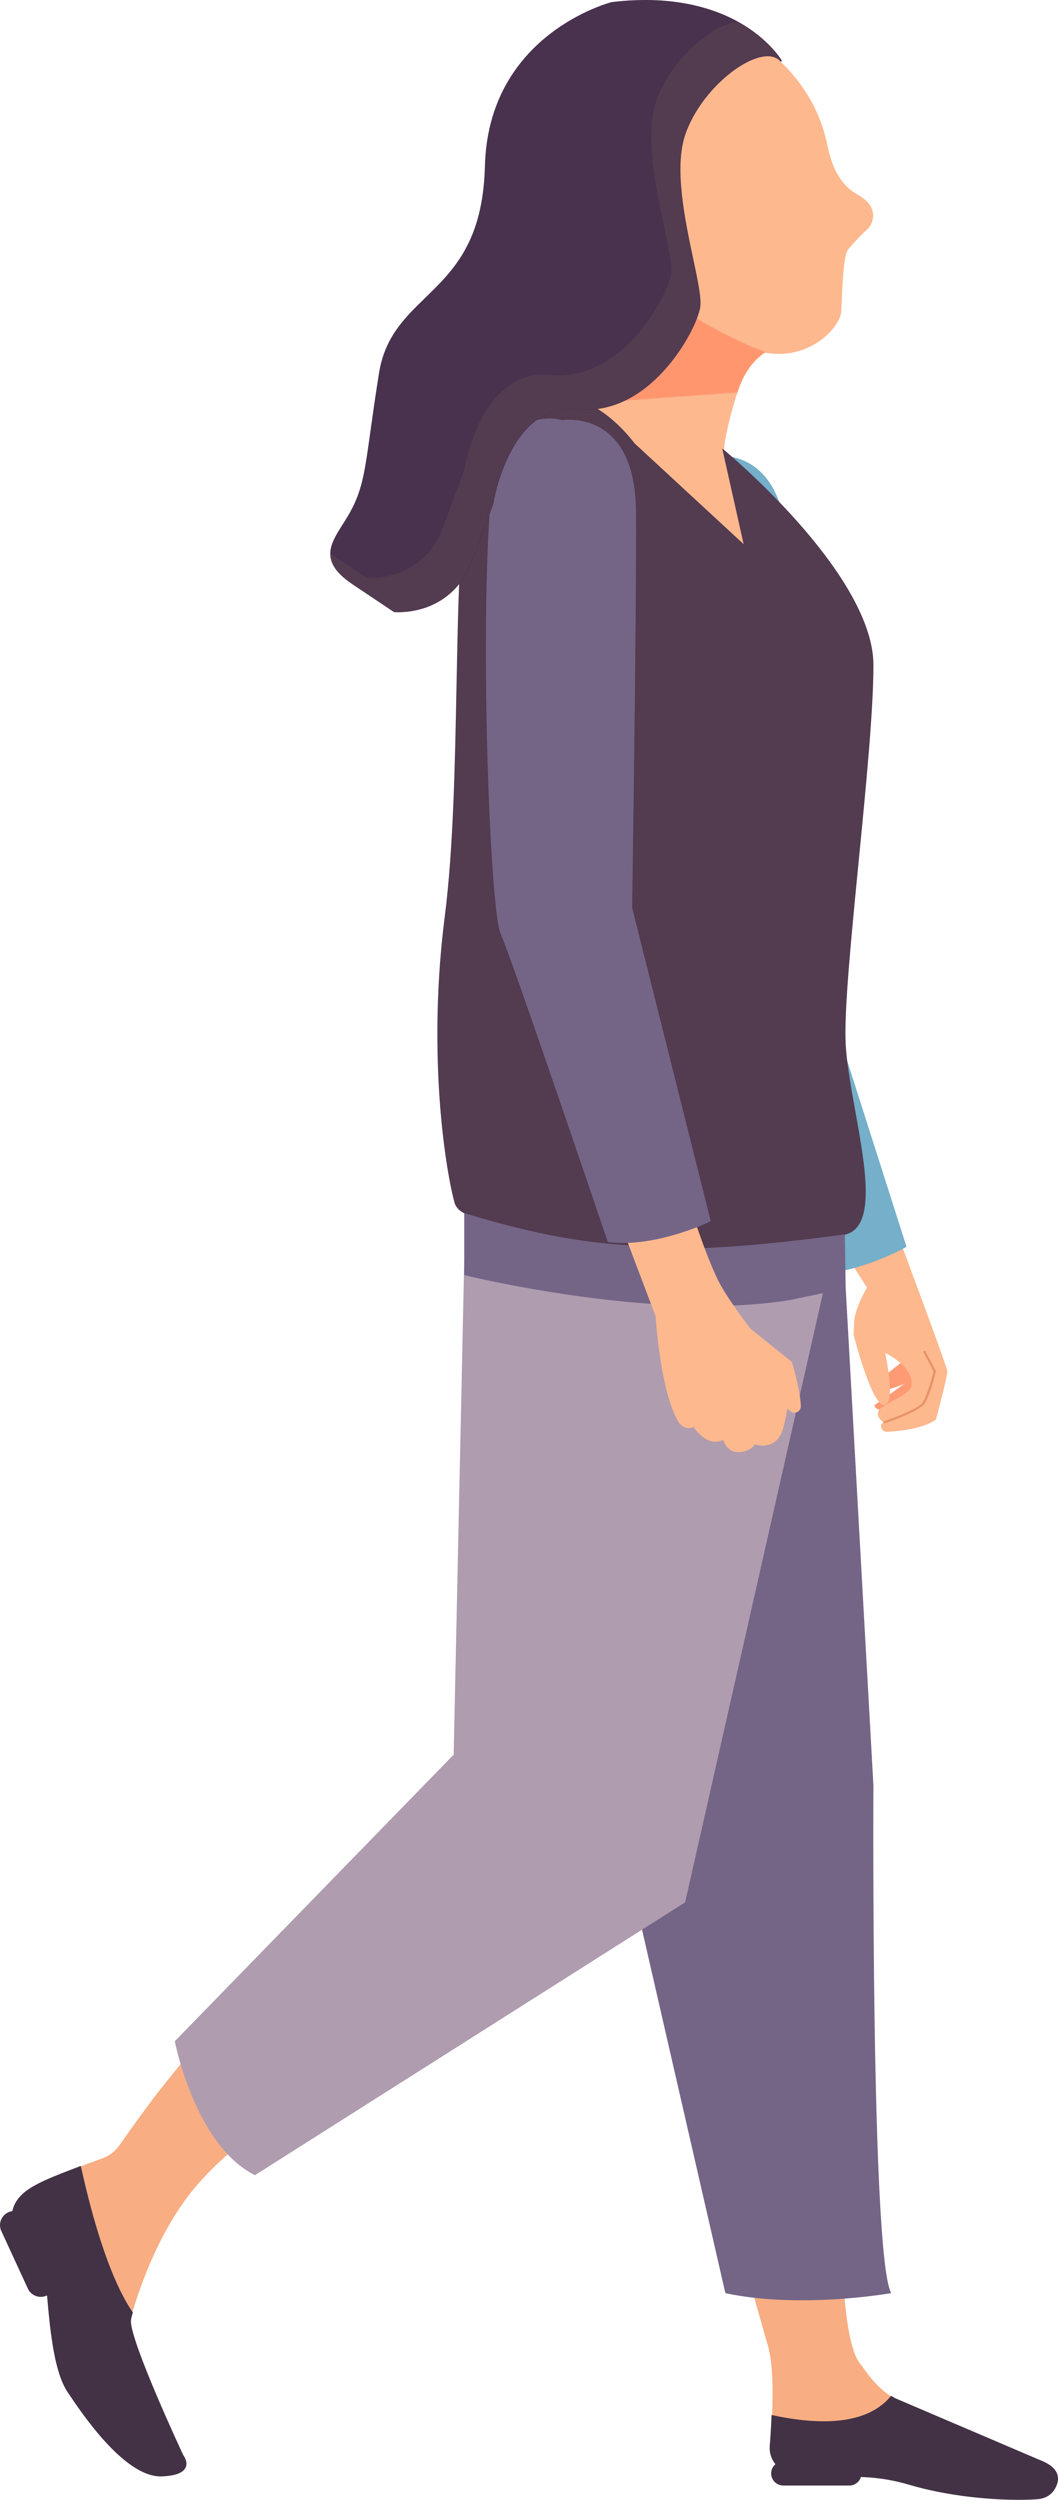 <svg width="83" height="196" viewBox="0 0 83 196" fill="none" xmlns="http://www.w3.org/2000/svg">
<g clip-path="url(#clip0_174_147)">
<path d="M68.45 108.677L71.431 106.325L72.638 107.612C72.638 107.612 68.796 109.75 68.451 108.676L68.45 108.677Z" fill="#FE9B74"/>
<path d="M68.959 109.031C68.859 109.027 68.769 109.012 68.692 108.985C68.538 108.931 68.439 108.833 68.393 108.692L68.382 108.659L68.411 108.636L71.437 106.25L72.729 107.627L72.669 107.66C72.557 107.722 70.104 109.079 68.959 109.031ZM68.52 108.694C68.558 108.784 68.628 108.846 68.734 108.883C69.572 109.178 72.123 107.828 72.547 107.599L71.425 106.403L68.521 108.694H68.52Z" fill="#FE9B74"/>
<path d="M68.657 110.21L72.278 107.612L73.485 108.899C73.485 108.899 69.002 111.283 68.658 110.21H68.657Z" fill="#FE9B74"/>
<path d="M69.147 110.539C69.043 110.535 68.951 110.519 68.873 110.491C68.731 110.44 68.64 110.35 68.599 110.224L68.588 110.189L72.286 107.537L73.577 108.913L73.516 108.946C73.38 109.018 70.405 110.591 69.148 110.539H69.147ZM68.727 110.228C68.761 110.303 68.824 110.357 68.917 110.39C69.812 110.716 72.916 109.132 73.393 108.884L72.271 107.687L68.728 110.228H68.727Z" fill="#FE9B74"/>
<path d="M64.548 95.435L68.081 100.949C68.081 100.949 67.115 102.611 67.07 103.632L67.025 104.653C67.025 104.653 68.441 110.14 69.351 110.094C70.26 110.048 69.359 105.978 69.359 105.978C69.359 105.978 71.727 106.995 71.579 108.642C71.522 109.275 70.038 109.817 69.171 110.424C68.872 110.633 68.846 111.032 69.115 111.275L69.379 111.513L69.301 111.58C69.029 111.816 69.236 112.231 69.613 112.208C70.734 112.142 72.459 111.93 73.372 111.263C73.372 111.263 74.277 107.889 74.252 107.511C74.228 107.132 70.309 96.655 70.309 96.655L68.578 92.497L64.547 95.435H64.548Z" fill="#FDB88E"/>
<path d="M69.564 112.263C69.388 112.256 69.233 112.161 69.159 112.012C69.079 111.849 69.118 111.664 69.26 111.541L69.293 111.511L69.073 111.312C68.932 111.186 68.858 111.011 68.869 110.833C68.881 110.655 68.977 110.489 69.133 110.38C69.41 110.187 69.751 109.998 70.081 109.817C70.77 109.436 71.483 109.043 71.519 108.637C71.644 107.246 69.898 106.3 69.441 106.077C69.566 106.674 70.111 109.425 69.603 110.021C69.536 110.1 69.452 110.142 69.354 110.147C69.346 110.147 69.338 110.147 69.33 110.147C68.399 110.109 67.111 105.225 66.966 104.664L66.965 104.65L67.01 103.628C67.052 102.666 67.883 101.175 68.012 100.95L64.47 95.421L68.606 92.408L70.367 96.637C70.528 97.067 74.289 107.128 74.314 107.509C74.339 107.891 73.468 111.139 73.432 111.277L73.427 111.295L73.411 111.307C72.508 111.966 70.85 112.191 69.618 112.264C69.6 112.265 69.582 112.265 69.564 112.264V112.263ZM69.277 105.882L69.384 105.929C69.408 105.939 71.789 106.981 71.639 108.646C71.598 109.107 70.892 109.497 70.144 109.909C69.817 110.09 69.48 110.276 69.208 110.466C69.079 110.556 69 110.693 68.99 110.84C68.981 110.987 69.042 111.131 69.158 111.236L69.466 111.514L69.344 111.62C69.216 111.731 69.222 111.873 69.269 111.969C69.316 112.066 69.431 112.166 69.609 112.155C70.598 112.097 72.391 111.899 73.319 111.233C73.633 110.064 74.213 107.806 74.194 107.515C74.175 107.222 71.609 100.295 70.254 96.673L68.553 92.588L64.626 95.449L68.149 100.95L68.134 100.976C68.124 100.992 67.174 102.638 67.13 103.634L67.085 104.648C67.645 106.815 68.698 110.013 69.33 110.039C69.336 110.039 69.341 110.039 69.347 110.039C69.409 110.036 69.462 110.008 69.508 109.955C70.034 109.337 69.307 106.022 69.299 105.988L69.276 105.882H69.277Z" fill="#FDB88E"/>
<path d="M69.39 111.537L69.369 111.486C69.39 111.479 71.527 110.767 72.297 110.144C72.745 109.781 73.263 107.675 73.301 107.519L72.493 105.989L72.547 105.966L73.364 107.513L73.361 107.522C73.339 107.615 72.814 109.798 72.337 110.185C71.559 110.815 69.411 111.531 69.389 111.537H69.39Z" fill="#E59467"/>
<path d="M69.355 111.607L69.292 111.454L69.348 111.436C69.436 111.406 71.505 110.713 72.256 110.105C72.603 109.824 73.033 108.361 73.237 107.527L72.413 105.964L72.575 105.895L73.426 107.508L73.422 107.527C73.397 107.629 72.87 109.828 72.377 110.227C71.601 110.856 69.5 111.56 69.411 111.59L69.355 111.608V111.607Z" fill="#E59467"/>
<path d="M55.524 35.866C55.524 35.866 61.138 34.518 61.694 42.652C62.252 50.785 63.343 73.614 63.343 73.614L71.039 97.728C71.039 97.728 66.943 100.068 63.201 99.822C63.201 99.822 54.497 78.596 53.296 76.238C52.095 73.88 49.169 41.774 50.908 38.413C52.645 35.053 55.524 35.867 55.524 35.867V35.866Z" fill="#75AFC9"/>
<path d="M64.353 99.886C63.967 99.91 63.58 99.912 63.197 99.887L63.156 99.884L63.141 99.846C63.054 99.634 54.425 78.596 53.238 76.266C52.659 75.13 51.626 66.803 50.935 57.705C50.632 53.72 49.73 40.546 50.849 38.382C52.523 35.146 55.283 35.739 55.525 35.799C55.719 35.758 57.557 35.411 59.182 36.592C60.692 37.689 61.56 39.727 61.761 42.647C62.307 50.629 63.382 73.056 63.409 73.602L71.118 97.757L71.072 97.783C71.035 97.804 67.72 99.676 64.353 99.885V99.886ZM63.247 99.76C66.704 99.969 70.501 97.949 70.96 97.697L63.278 73.626V73.618C63.267 73.389 62.18 50.696 61.629 42.657C61.432 39.776 60.582 37.772 59.104 36.697C57.444 35.491 55.558 35.926 55.54 35.93L55.523 35.934L55.506 35.929C55.478 35.922 52.657 35.171 50.965 38.443C50.22 39.883 50.257 47.081 51.064 57.696C51.755 66.78 52.782 75.085 53.354 76.208C54.519 78.495 62.83 98.745 63.245 99.76H63.247Z" fill="#75AFC9"/>
<path d="M56.736 171.458C56.736 171.458 56.81 171.721 56.938 172.173C57.589 174.476 59.627 181.683 60.287 183.967C60.656 185.25 60.678 187.457 60.599 189.438C60.563 190.29 60.511 191.099 60.458 191.778C60.415 192.322 60.599 192.834 60.934 193.219C61.135 193.451 61.391 193.638 61.685 193.756C61.838 193.82 62.004 193.865 62.176 193.887L67.486 194.134L67.837 194.15C69.014 194.205 70.181 194.404 71.311 194.738C75.303 195.918 79.611 196.013 81.363 195.879C82.09 195.822 82.508 195.467 82.741 195.02C83.265 194.013 82.628 193.356 81.561 192.949L70.372 188.173C70.219 188.109 70.069 188.03 69.923 187.938C68.607 187.135 67.575 185.481 67.575 185.481C66.483 184.399 66.133 180.228 66.045 176.533C65.966 173.227 66.097 170.3 66.097 170.3L60.207 171.028L56.736 171.457V171.458Z" fill="#F8AD83"/>
<path d="M79.926 195.954C77.816 195.954 74.488 195.707 71.301 194.765C70.17 194.43 69.004 194.233 67.834 194.178L67.484 194.162L62.174 193.915C61.997 193.891 61.829 193.847 61.673 193.782C61.383 193.665 61.12 193.477 60.912 193.237C60.559 192.83 60.388 192.311 60.429 191.775C60.49 191.005 60.539 190.195 60.57 189.435C60.672 186.883 60.567 185.046 60.259 183.974C59.654 181.878 57.901 175.685 56.91 172.18C56.783 171.728 56.708 171.465 56.708 171.465L56.698 171.434L66.125 170.268L66.123 170.301C66.122 170.33 65.993 173.264 66.071 176.531C66.189 181.503 66.715 184.591 67.593 185.46L67.597 185.466C67.607 185.482 68.64 187.122 69.936 187.913C70.083 188.006 70.233 188.084 70.381 188.146L81.57 192.923C82.28 193.193 82.723 193.543 82.885 193.964C83.008 194.282 82.967 194.642 82.765 195.031C82.49 195.56 82.019 195.854 81.364 195.906C80.996 195.934 80.507 195.953 79.926 195.953V195.954ZM56.771 171.482C56.795 171.564 56.863 171.804 56.964 172.166C57.956 175.671 59.708 181.864 60.313 183.96C60.623 185.037 60.728 186.881 60.626 189.439C60.595 190.199 60.546 191.009 60.484 191.78C60.443 192.301 60.61 192.806 60.954 193.201C61.156 193.433 61.412 193.616 61.694 193.731C61.845 193.794 62.008 193.837 62.178 193.86L67.485 194.107L67.836 194.122C69.01 194.177 70.181 194.375 71.317 194.711C75.373 195.911 79.659 195.981 81.359 195.851C81.993 195.801 82.449 195.517 82.714 195.006C82.909 194.632 82.948 194.288 82.832 193.985C82.676 193.579 82.244 193.24 81.549 192.976L70.359 188.198C70.209 188.135 70.056 188.055 69.906 187.962C68.625 187.18 67.6 185.576 67.551 185.498C66.431 184.383 66.098 180.008 66.015 176.533C65.941 173.452 66.052 170.665 66.066 170.332L56.77 171.482H56.771Z" fill="#F8AD83"/>
<path d="M60.569 193.926C60.569 194.4 60.946 194.786 61.419 194.803C61.431 194.805 61.444 194.805 61.456 194.805H66.624C67.041 194.805 67.39 194.519 67.484 194.134L67.835 194.15C69.013 194.205 70.18 194.404 71.309 194.738C75.301 195.918 79.61 196.013 81.361 195.879C82.088 195.822 82.507 195.467 82.739 195.019C83.263 194.013 82.627 193.356 81.559 192.949L70.37 188.173C70.218 188.109 70.067 188.03 69.922 187.938C68.858 189.215 66.771 190.281 62.688 189.791C62.044 189.715 61.348 189.597 60.599 189.437C60.564 190.29 60.511 191.099 60.458 191.778C60.415 192.322 60.601 192.832 60.935 193.218L60.934 193.22C60.713 193.379 60.569 193.636 60.569 193.928V193.926Z" fill="#433245"/>
<path d="M71.288 194.809C70.16 194.474 68.997 194.278 67.832 194.223L67.54 194.211C67.416 194.607 67.048 194.879 66.624 194.879H61.457C61.445 194.879 61.429 194.879 61.412 194.877C60.898 194.856 60.496 194.439 60.496 193.927C60.496 193.651 60.619 193.386 60.831 193.207C60.503 192.799 60.344 192.293 60.385 191.772C60.446 191.003 60.495 190.195 60.526 189.434L60.53 189.348L60.615 189.366C61.352 189.523 62.052 189.642 62.698 189.719C66.102 190.128 68.514 189.513 69.866 187.892L69.907 187.843L69.962 187.877C70.107 187.968 70.254 188.045 70.401 188.106L81.587 192.882C82.311 193.158 82.762 193.516 82.929 193.95C83.056 194.281 83.015 194.653 82.806 195.053C82.523 195.597 82.04 195.9 81.368 195.952C81 195.981 80.51 196 79.927 196C77.814 196 74.48 195.752 71.289 194.809H71.288ZM62.679 189.864C62.054 189.789 61.378 189.677 60.669 189.527C60.636 190.264 60.589 191.042 60.531 191.784C60.492 192.29 60.655 192.783 60.99 193.17L61.032 193.221L60.988 193.269L60.977 193.279C60.767 193.429 60.642 193.672 60.642 193.927C60.642 194.362 60.984 194.715 61.421 194.731L61.434 194.732C61.434 194.732 61.448 194.733 61.455 194.733H66.623C66.999 194.733 67.323 194.48 67.412 194.118L67.426 194.059L67.838 194.077C69.015 194.132 70.19 194.331 71.329 194.668C75.379 195.865 79.658 195.937 81.354 195.806C81.972 195.758 82.415 195.482 82.672 194.986C82.861 194.623 82.9 194.292 82.788 194.001C82.638 193.608 82.214 193.277 81.53 193.017L70.341 188.24C70.207 188.184 70.071 188.114 69.937 188.034C68.543 189.659 66.101 190.276 62.679 189.864Z" fill="#433245"/>
<path d="M66.277 100.961L68.453 139.97C68.453 139.97 68.245 176.431 69.82 179.739C69.82 179.739 62.864 180.985 56.959 179.739L38.182 97.889L65.927 99.01L66.277 100.961Z" fill="#746587"/>
<path d="M62.902 180.355C60.992 180.355 58.907 180.217 56.946 179.804L56.905 179.796L56.896 179.755L38.1 97.822L38.185 97.826L65.983 98.949L66.343 100.96L68.519 139.968C68.517 140.337 68.329 176.457 69.879 179.713L69.916 179.79L69.831 179.805C69.784 179.813 66.689 180.356 62.901 180.356L62.902 180.355ZM57.014 179.685C62.489 180.828 68.929 179.822 69.727 179.69C68.201 175.969 68.38 141.449 68.389 139.97L66.212 100.969L65.872 99.073L38.266 97.957L57.014 179.684V179.685Z" fill="#746587"/>
<path d="M0.984 173.984C0.947 176.596 3.427 177.391 3.656 178.867C3.711 179.213 3.758 179.758 3.816 180.417C3.819 180.461 3.824 180.505 3.828 180.551C3.839 180.685 3.852 180.824 3.866 180.966C3.879 181.108 3.893 181.255 3.907 181.405C3.926 181.603 3.947 181.807 3.97 182.014C3.982 182.119 3.993 182.224 4.005 182.329C4.02 182.458 4.035 182.586 4.052 182.717C4.063 182.8 4.073 182.883 4.084 182.968C4.086 182.973 4.086 182.979 4.088 182.986C4.1 183.075 4.112 183.166 4.124 183.256C4.126 183.267 4.128 183.279 4.128 183.29C4.14 183.369 4.151 183.449 4.163 183.528C4.175 183.609 4.189 183.692 4.201 183.775C4.203 183.782 4.205 183.791 4.205 183.799C4.227 183.933 4.249 184.069 4.274 184.203C4.282 184.248 4.289 184.292 4.298 184.337C4.314 184.416 4.329 184.494 4.344 184.573C4.346 184.584 4.348 184.593 4.35 184.602C4.358 184.645 4.367 184.689 4.376 184.734C4.54 185.521 4.749 186.259 5.019 186.861C5.048 186.925 5.076 186.986 5.108 187.047C5.125 187.082 5.142 187.117 5.161 187.15C5.176 187.182 5.193 187.212 5.21 187.24C5.221 187.26 5.233 187.28 5.244 187.299C5.264 187.333 5.282 187.366 5.303 187.397C5.323 187.431 5.345 187.464 5.366 187.496C6.731 189.54 9.955 194.192 12.703 194.079C15.452 193.965 14.306 192.546 14.306 192.546C14.306 192.546 10.184 183.749 10.184 181.988C10.184 181.863 10.234 181.637 10.331 181.325C10.828 179.714 12.252 175.18 15.14 171.641C19.099 166.787 26.735 162.725 26.735 162.725L20.346 155.279C20.346 155.279 18.347 156.725 15.271 160.543C13.119 163.214 12.226 164.193 9.525 168.053C8.641 169.317 8.122 169.148 6.279 169.935C5.292 170.358 4.43 170.707 3.702 171.044C1.966 171.846 1.004 172.567 0.984 173.985V173.984Z" fill="#F8AD83"/>
<path d="M12.604 194.12C9.746 194.12 6.431 189.159 5.333 187.517C5.311 187.485 5.29 187.45 5.269 187.417C5.255 187.395 5.241 187.37 5.226 187.346L5.21 187.318C5.204 187.307 5.198 187.298 5.193 187.289C5.187 187.279 5.181 187.269 5.176 187.259C5.159 187.23 5.142 187.199 5.126 187.166C5.109 187.134 5.09 187.099 5.073 187.063C5.043 187.003 5.014 186.941 4.984 186.877C4.734 186.321 4.518 185.603 4.339 184.741C4.33 184.697 4.321 184.652 4.313 184.608C4.31 184.603 4.309 184.592 4.307 184.579L4.261 184.345C4.252 184.299 4.244 184.255 4.237 184.209C4.212 184.076 4.189 183.939 4.168 183.805L4.164 183.782C4.158 183.74 4.151 183.7 4.145 183.659C4.139 183.618 4.132 183.576 4.126 183.534C4.12 183.494 4.114 183.453 4.108 183.413C4.102 183.374 4.097 183.334 4.091 183.296L4.05 182.991C4.05 182.991 4.049 182.986 4.048 182.982L4.046 182.973L4.014 182.721C3.997 182.591 3.982 182.463 3.967 182.333C3.961 182.283 3.956 182.233 3.95 182.182C3.944 182.128 3.938 182.073 3.931 182.019C3.906 181.787 3.885 181.587 3.868 181.408C3.855 181.259 3.841 181.112 3.827 180.97L3.822 180.918C3.81 180.794 3.798 180.672 3.789 180.553L3.787 180.54C3.783 180.499 3.779 180.46 3.776 180.42L3.772 180.375C3.717 179.749 3.67 179.21 3.616 178.872C3.526 178.285 3.075 177.812 2.555 177.265C1.789 176.462 0.922 175.551 0.944 173.982C0.964 172.543 1.964 171.801 3.685 171.006C4.188 170.772 4.742 170.539 5.384 170.269C5.665 170.151 5.958 170.027 6.263 169.896C6.764 169.683 7.175 169.537 7.506 169.419C8.404 169.1 8.855 168.94 9.493 168.029C11.707 164.864 12.691 163.654 14.181 161.824C14.506 161.426 14.853 160.999 15.24 160.517C18.284 156.74 20.302 155.261 20.323 155.246L20.352 155.225L26.798 162.736L26.754 162.759C26.677 162.799 19.08 166.873 15.171 171.665C12.25 175.246 10.834 179.829 10.369 181.336C10.274 181.642 10.224 181.867 10.224 181.987C10.224 183.704 14.231 192.291 14.341 192.524C14.38 192.574 14.717 193.023 14.525 193.443C14.339 193.848 13.727 194.074 12.706 194.117C12.673 194.119 12.639 194.119 12.605 194.119L12.604 194.12ZM4.124 182.962C4.124 182.962 4.125 182.967 4.126 182.972L4.128 182.98L4.169 183.284C4.175 183.323 4.181 183.362 4.186 183.402C4.192 183.442 4.198 183.482 4.204 183.522C4.21 183.564 4.216 183.606 4.223 183.648C4.23 183.688 4.236 183.728 4.242 183.769L4.246 183.791C4.268 183.927 4.291 184.063 4.315 184.196C4.322 184.241 4.33 184.285 4.339 184.33L4.385 184.566C4.387 184.577 4.387 184.583 4.39 184.59C4.399 184.64 4.408 184.682 4.417 184.726C4.595 185.582 4.81 186.294 5.057 186.845C5.086 186.908 5.115 186.969 5.145 187.03C5.162 187.064 5.18 187.098 5.197 187.131C5.214 187.164 5.23 187.193 5.246 187.221C5.252 187.232 5.257 187.241 5.263 187.25C5.269 187.26 5.275 187.271 5.28 187.281L5.296 187.307C5.309 187.331 5.323 187.354 5.337 187.376C5.357 187.41 5.379 187.443 5.4 187.474C6.504 189.126 9.867 194.157 12.702 194.039C13.69 193.998 14.279 193.787 14.451 193.412C14.631 193.02 14.278 192.576 14.274 192.571L14.269 192.563C14.101 192.203 10.144 183.737 10.144 181.988C10.144 181.859 10.194 181.632 10.292 181.313C10.758 179.803 12.177 175.208 15.108 171.615C18.873 167 26.045 163.053 26.672 162.713L20.339 155.333C20.079 155.529 18.138 157.047 15.301 160.567C14.913 161.049 14.566 161.476 14.242 161.874C12.752 163.703 11.77 164.912 9.556 168.075C8.904 169.006 8.445 169.17 7.531 169.495C7.185 169.618 6.792 169.758 6.294 169.97C5.988 170.101 5.694 170.225 5.413 170.343C4.773 170.613 4.22 170.846 3.717 171.079C1.984 171.879 1.042 172.579 1.023 173.984C1.001 175.52 1.856 176.42 2.611 177.213C3.119 177.746 3.599 178.25 3.694 178.861C3.748 179.201 3.793 179.717 3.851 180.369L3.855 180.415C3.857 180.454 3.862 180.493 3.866 180.533L3.868 180.547C3.877 180.667 3.889 180.787 3.901 180.912L3.906 180.963C3.919 181.105 3.934 181.252 3.947 181.402C3.963 181.58 3.984 181.78 4.01 182.011C4.017 182.066 4.023 182.12 4.028 182.175C4.034 182.224 4.039 182.275 4.045 182.325C4.061 182.454 4.076 182.582 4.093 182.711L4.125 182.962H4.124Z" fill="#F8AD83"/>
<path d="M0.179 174.885L2.263 179.404C2.435 179.779 2.809 180 3.2 180C3.343 180 3.489 179.972 3.629 179.908C3.676 179.887 3.72 179.861 3.764 179.834C3.783 180.055 3.805 180.295 3.83 180.551C3.841 180.685 3.854 180.825 3.868 180.967C3.879 181.109 3.894 181.256 3.909 181.405C3.928 181.603 3.949 181.807 3.972 182.015C3.984 182.119 3.995 182.224 4.006 182.33C4.022 182.458 4.037 182.587 4.054 182.717C4.065 182.8 4.075 182.883 4.086 182.968C4.088 182.974 4.088 182.98 4.089 182.986C4.101 183.075 4.114 183.166 4.126 183.257C4.128 183.268 4.129 183.279 4.13 183.29C4.142 183.369 4.153 183.449 4.165 183.528C4.177 183.61 4.191 183.693 4.203 183.775C4.205 183.783 4.206 183.792 4.207 183.799C4.228 183.934 4.251 184.07 4.276 184.203C4.283 184.249 4.291 184.292 4.3 184.338C4.315 184.417 4.331 184.495 4.346 184.574C4.348 184.584 4.349 184.593 4.352 184.602C4.359 184.646 4.369 184.689 4.378 184.734C4.541 185.521 4.751 186.259 5.021 186.861C5.049 186.925 5.078 186.986 5.109 187.048C5.126 187.082 5.144 187.117 5.163 187.15C5.178 187.182 5.195 187.212 5.212 187.241C5.223 187.26 5.235 187.28 5.246 187.3C5.265 187.333 5.284 187.366 5.305 187.398C5.324 187.431 5.346 187.464 5.368 187.496C6.733 189.54 9.957 194.192 12.705 194.079C15.454 193.966 14.307 192.546 14.307 192.546C14.307 192.546 10.186 183.749 10.186 181.988C10.186 181.864 10.236 181.637 10.332 181.325C8.58 178.777 7.282 174.196 6.571 171.203C6.459 170.737 6.363 170.309 6.28 169.935C5.198 170.344 4.288 170.692 3.545 171.035C2.065 171.716 1.247 172.373 1.039 173.443C0.922 173.452 0.804 173.481 0.69 173.532C0.173 173.766 -0.057 174.374 0.18 174.886L0.179 174.885Z" fill="#433245"/>
<path d="M5.295 187.542C5.273 187.509 5.251 187.475 5.232 187.444C5.216 187.419 5.202 187.394 5.186 187.37L5.137 187.283C5.119 187.251 5.101 187.22 5.087 187.19C5.067 187.156 5.049 187.12 5.032 187.084C5 187.023 4.971 186.96 4.941 186.895C4.69 186.335 4.472 185.614 4.293 184.751C4.284 184.706 4.275 184.661 4.271 184.63C4.266 184.615 4.263 184.601 4.261 184.589L4.216 184.353C4.206 184.307 4.199 184.263 4.191 184.217C4.166 184.084 4.144 183.947 4.12 183.802L4.004 183.006C4.002 183 4.001 182.994 3.999 182.979L3.967 182.728C3.95 182.597 3.935 182.468 3.919 182.34L3.885 182.025C3.862 181.817 3.841 181.612 3.822 181.414C3.807 181.264 3.792 181.117 3.78 180.975L3.776 180.93C3.764 180.804 3.752 180.679 3.742 180.559C3.723 180.354 3.705 180.158 3.689 179.974C3.681 179.978 3.672 179.981 3.664 179.986C3.52 180.052 3.363 180.086 3.2 180.086C2.764 180.086 2.365 179.832 2.185 179.44L0.102 174.921C-0.154 174.366 0.093 173.708 0.653 173.454C0.753 173.409 0.859 173.378 0.967 173.364C1.216 172.223 2.164 171.574 3.508 170.956C4.237 170.621 5.104 170.288 6.248 169.855L6.341 169.819L6.362 169.916C6.466 170.39 6.558 170.792 6.652 171.184C7.42 174.419 8.695 178.795 10.401 181.276L10.424 181.31L10.412 181.349C10.294 181.732 10.269 181.907 10.269 181.987C10.269 183.685 14.228 192.178 14.379 192.501C14.433 192.571 14.764 193.029 14.565 193.462C14.371 193.885 13.745 194.12 12.706 194.163C12.672 194.165 12.638 194.165 12.604 194.165C9.72 194.165 6.395 189.189 5.294 187.541L5.295 187.542ZM6.485 171.223C6.398 170.857 6.311 170.482 6.216 170.049C5.12 170.463 4.284 170.787 3.58 171.111C1.998 171.838 1.309 172.497 1.122 173.458L1.11 173.522L1.045 173.527C0.934 173.535 0.826 173.563 0.724 173.608C0.25 173.823 0.04 174.38 0.256 174.85L2.34 179.368C2.492 179.7 2.829 179.914 3.199 179.914C3.337 179.914 3.469 179.886 3.593 179.829C3.63 179.813 3.669 179.791 3.716 179.761L3.835 179.686L3.856 179.914C3.874 180.11 3.892 180.321 3.913 180.543C3.923 180.663 3.935 180.787 3.947 180.913L3.951 180.959C3.963 181.101 3.978 181.247 3.993 181.397C4.012 181.596 4.033 181.799 4.056 182.005L4.09 182.32C4.106 182.449 4.121 182.577 4.138 182.707L4.168 182.948C4.17 182.955 4.171 182.961 4.172 182.975L4.287 183.762L4.202 183.775L4.292 183.786C4.313 183.919 4.336 184.055 4.36 184.189C4.368 184.233 4.376 184.276 4.384 184.321L4.436 184.588C4.444 184.631 4.453 184.673 4.462 184.717C4.639 185.569 4.853 186.279 5.098 186.826C5.127 186.888 5.155 186.949 5.186 187.01C5.203 187.044 5.22 187.077 5.24 187.113C5.254 187.142 5.269 187.171 5.286 187.199L5.335 187.285C5.348 187.307 5.361 187.329 5.378 187.354C5.397 187.386 5.418 187.418 5.438 187.449C6.538 189.096 9.891 194.107 12.7 193.994C13.656 193.955 14.247 193.747 14.41 193.394C14.578 193.029 14.242 192.604 14.239 192.6L14.228 192.582C14.059 192.222 10.098 183.747 10.098 181.988C10.098 181.86 10.144 181.642 10.236 181.339C8.527 178.83 7.254 174.457 6.484 171.223L6.485 171.223Z" fill="#433245"/>
<path d="M36.487 98.711L35.655 137.602L13.783 160.065C13.783 160.065 15.357 168.13 19.994 170.473L53.69 149.114L64.773 100.138L36.486 98.711H36.487Z" fill="#AF9CAF"/>
<path d="M19.999 170.547L19.965 170.53C17.551 169.312 15.982 166.533 15.089 164.416C14.124 162.128 13.722 160.098 13.718 160.078L13.712 160.044L13.735 160.02L35.59 137.575L36.422 98.642L64.855 100.076L64.838 100.152L53.748 149.154L53.726 149.168L19.998 170.547H19.999ZM13.855 160.086C13.972 160.65 15.611 168.152 19.992 170.398L53.633 149.073L64.694 100.199L36.552 98.78L35.721 137.63L35.704 137.648L13.855 160.086H13.855Z" fill="#AF9CAF"/>
<path d="M67.95 18.008C67.677 18.233 66.966 18.973 66.507 19.527C66.048 20.08 66.023 23.597 65.949 24.47C65.851 25.63 63.495 28.262 59.997 27.601L59.995 27.603H59.994C59.935 27.638 58.974 28.222 58.274 29.609C58.124 29.906 57.968 30.3 57.816 30.744C57.236 32.443 56.709 34.869 56.762 35.333C56.828 35.918 59.997 39.821 59.997 39.821L62.208 47.496L55.646 49.643L41.276 32.021C41.276 32.021 41.607 31.986 42.142 31.879C44.279 31.457 49.689 29.905 50.528 24.948C50.528 24.948 48.561 23.925 46.612 21.959C44.443 19.767 42.294 16.405 42.917 11.982C44.097 3.591 48.86 1.79 53.691 1.77C53.691 1.77 59.898 1.514 63.536 7.831C64.205 8.993 64.647 10.265 64.911 11.577C65.137 12.698 65.724 14.446 67.238 15.278C69.082 16.29 68.397 17.641 67.949 18.009L67.95 18.008Z" fill="#FDB88E"/>
<path d="M55.633 49.688L55.616 49.667L41.2 31.989L41.273 31.982C41.273 31.982 41.608 31.945 42.135 31.84C44.367 31.399 49.64 29.847 50.485 24.969C50.247 24.841 48.396 23.814 46.584 21.986C44.542 19.922 42.24 16.51 42.878 11.977C43.418 8.141 44.775 5.358 46.911 3.706C48.615 2.389 50.833 1.743 53.692 1.731C53.705 1.731 55.273 1.675 57.264 2.395C59.101 3.06 61.687 4.538 63.572 7.812C64.209 8.917 64.672 10.181 64.952 11.571C65.201 12.805 65.802 14.444 67.258 15.245C68.205 15.764 68.45 16.357 68.488 16.764C68.539 17.31 68.258 17.809 67.975 18.041C67.715 18.256 67.015 18.979 66.537 19.555C66.189 19.974 66.094 22.215 66.036 23.554C66.018 23.96 66.005 24.28 65.989 24.476C65.946 24.986 65.444 25.876 64.446 26.628C63.71 27.181 62.157 28.048 60.005 27.647C59.891 27.717 58.976 28.311 58.31 29.63C58.168 29.911 58.015 30.291 57.854 30.76C57.285 32.427 56.749 34.87 56.802 35.332C56.865 35.9 59.996 39.761 60.028 39.8L60.035 39.814L62.257 47.526L55.633 49.692L55.633 49.688ZM41.353 32.051L55.661 49.596L62.16 47.469L59.962 39.839C59.773 39.606 56.789 35.92 56.723 35.336C56.669 34.86 57.191 32.451 57.779 30.73C57.94 30.258 58.095 29.875 58.239 29.591C58.933 28.218 59.867 27.633 59.974 27.569L59.984 27.559L60.006 27.562C62.136 27.964 63.672 27.107 64.398 26.561C65.377 25.824 65.868 24.958 65.91 24.466C65.926 24.271 65.941 23.936 65.957 23.548C66.019 22.111 66.112 19.941 66.477 19.501C66.957 18.922 67.662 18.195 67.926 17.977C68.149 17.794 68.462 17.321 68.41 16.769C68.357 16.214 67.946 15.71 67.221 15.312C65.738 14.496 65.126 12.835 64.875 11.584C64.597 10.204 64.136 8.947 63.504 7.85C61.632 4.598 59.065 3.129 57.242 2.469C55.265 1.754 53.711 1.808 53.695 1.809C47.344 1.835 43.932 5.069 42.959 11.987C42.326 16.488 44.613 19.879 46.644 21.93C48.565 23.868 50.53 24.902 50.55 24.912L50.575 24.926L50.57 24.954C49.733 29.902 44.405 31.473 42.152 31.918C41.764 31.995 41.48 32.035 41.355 32.051H41.353Z" fill="#FDB88E"/>
<path d="M59.995 27.602C59.935 27.638 58.974 28.221 58.274 29.609C58.125 29.905 57.969 30.3 57.816 30.743L42.144 31.879C44.281 31.456 49.691 29.904 50.53 24.948C50.53 24.948 48.563 23.924 46.614 21.958L47.686 20.279C47.686 20.279 54.657 25.742 59.996 27.602H59.995Z" fill="#FF966E"/>
<path d="M42.146 31.918L42.135 31.84C44.367 31.399 49.64 29.847 50.485 24.969C50.247 24.841 48.396 23.814 46.584 21.986L46.562 21.964L47.676 20.22L47.71 20.248C47.78 20.302 54.736 25.727 60.008 27.566L60.089 27.593L60.016 27.637C59.975 27.662 59.008 28.248 58.31 29.627C58.168 29.908 58.015 30.288 57.854 30.756L57.845 30.781L57.819 30.783L42.146 31.918ZM46.664 21.953C48.579 23.877 50.528 24.902 50.548 24.912L50.573 24.925L50.568 24.954C49.794 29.534 45.171 31.22 42.702 31.798L57.787 30.705C57.945 30.245 58.098 29.87 58.238 29.59C58.851 28.377 59.652 27.779 59.904 27.613C54.823 25.813 48.234 20.754 47.695 20.337L46.663 21.953H46.664Z" fill="#FE9B74"/>
<path d="M49.741 34.813L58.446 42.856L56.762 35.332C56.762 35.332 68.435 44.978 68.453 52.114C68.471 59.249 66.02 76.765 66.276 81.838C66.533 86.912 69.689 95.911 66.276 96.745C66.276 96.745 47.316 101.817 36.487 95.085C36.487 95.085 35.862 94.834 35.71 94.25C34.992 91.493 33.584 82.601 34.956 71.864C36.619 58.855 34.956 37.348 38.106 33.792C41.256 30.237 45.792 29.76 49.742 34.811L49.741 34.813Z" fill="#533B50"/>
<path d="M51.609 98.643C49.515 98.643 47.538 98.512 45.702 98.249C42.045 97.727 38.935 96.682 36.457 95.144C36.389 95.115 35.799 94.852 35.647 94.267C34.807 91.041 33.568 82.207 34.891 71.857C35.561 66.612 35.689 60.052 35.814 53.708C35.993 44.545 36.161 35.889 38.057 33.75C39.699 31.897 41.617 30.949 43.608 31.009C45.781 31.075 47.919 32.374 49.791 34.768L58.338 42.665L56.658 35.16L56.806 35.282C56.836 35.306 59.762 37.735 62.652 41.004C65.324 44.026 68.511 48.408 68.52 52.114C68.528 55.64 67.936 61.686 67.363 67.534C66.773 73.57 66.214 79.272 66.343 81.835C66.42 83.357 66.752 85.195 67.103 87.141C67.907 91.599 68.739 96.209 66.293 96.807C66.248 96.82 61.479 98.081 55.448 98.504C54.131 98.596 52.849 98.642 51.609 98.642V98.643ZM43.429 31.137C41.542 31.137 39.722 32.067 38.155 33.836C36.292 35.939 36.123 44.572 35.945 53.711C35.82 60.059 35.693 66.622 35.021 71.874C33.702 82.204 34.937 91.018 35.775 94.235C35.916 94.779 36.506 95.024 36.512 95.026L36.522 95.031C42.101 98.499 49.888 98.764 55.439 98.375C61.457 97.954 66.213 96.695 66.26 96.682C68.588 96.113 67.767 91.564 66.973 87.164C66.621 85.214 66.289 83.372 66.212 81.842C66.082 79.269 66.641 73.562 67.233 67.521C67.805 61.677 68.397 55.633 68.389 52.114C68.379 48.448 65.21 44.095 62.553 41.09C60.039 38.247 57.5 36.043 56.869 35.507L58.557 43.046L49.69 34.851C47.842 32.487 45.737 31.203 43.604 31.138C43.545 31.137 43.487 31.136 43.43 31.136L43.429 31.137Z" fill="#533B50"/>
<path d="M36.487 95.206V99.921C36.487 99.921 51.316 103.615 61.946 101.865L66.276 100.962L66.215 96.848C66.215 96.848 56.911 98.199 52.3 97.897C47.689 97.594 44.408 97.587 36.486 95.205L36.487 95.206Z" fill="#746587"/>
<path d="M55.557 102.397C46.286 102.397 36.591 100.015 36.471 99.985L36.421 99.973V95.119L36.506 95.144C43.686 97.302 47.1 97.511 51.052 97.754C51.462 97.779 51.878 97.804 52.305 97.833C56.857 98.132 66.113 96.798 66.206 96.785L66.28 96.774L66.343 101.016L66.29 101.026L61.959 101.93C59.939 102.263 57.759 102.397 55.556 102.397H55.557ZM36.553 99.871C37.508 100.103 51.746 103.479 61.936 101.802L66.21 100.911L66.151 96.924C65.262 97.05 56.645 98.249 52.297 97.963C51.869 97.935 51.453 97.909 51.045 97.884C47.099 97.642 43.69 97.433 36.553 95.294V99.871Z" fill="#746587"/>
<path d="M58.129 103.662L62.063 106.815C62.063 106.815 62.662 108.681 62.762 110.223C62.787 110.619 62.324 110.848 62.02 110.591C61.517 110.168 60.944 109.461 60.95 108.442L58.73 107.076L58.128 103.662H58.129Z" fill="#FDB88E"/>
<path d="M62.312 110.765C62.192 110.765 62.075 110.723 61.977 110.641C61.481 110.222 60.892 109.51 60.885 108.478L58.672 107.116L58.035 103.503L62.119 106.778L62.125 106.796C62.131 106.815 62.728 108.687 62.828 110.219C62.842 110.428 62.733 110.616 62.545 110.71C62.471 110.746 62.391 110.765 62.312 110.765H62.312ZM58.79 107.036L61.016 108.406V108.442C61.01 109.443 61.581 110.137 62.062 110.542C62.183 110.643 62.345 110.663 62.486 110.593C62.626 110.523 62.706 110.383 62.696 110.228C62.603 108.792 62.068 107.052 62.005 106.854L58.223 103.822L58.789 107.036L58.79 107.036Z" fill="#FDB88E"/>
<path d="M48.757 95.954L51.492 103.174C51.492 103.174 51.834 109.006 53.269 111.44C53.513 111.854 54.068 112.071 54.418 111.781C54.418 111.781 55.479 113.537 56.774 112.8C56.774 112.8 56.995 113.779 57.868 113.788C58.721 113.796 59.158 113.309 59.158 113.158C59.158 113.158 60.799 113.809 61.357 112.052C61.357 112.052 62.308 108.735 61.357 107.498C60.405 106.262 57.682 102.913 56.501 100.831C55.32 98.75 53.693 93.384 53.693 93.384L48.758 95.953L48.757 95.954Z" fill="#FDB88E"/>
<path d="M57.891 113.853C57.883 113.853 57.875 113.853 57.867 113.853C57.106 113.845 56.812 113.139 56.733 112.896C55.573 113.481 54.604 112.176 54.401 111.874C54.261 111.965 54.089 111.998 53.908 111.967C53.632 111.919 53.366 111.729 53.213 111.472C51.815 109.1 51.445 103.462 51.428 103.188L48.676 95.924L53.731 93.291L53.754 93.367C53.77 93.42 55.393 98.75 56.558 100.801C57.536 102.524 59.571 105.116 60.786 106.664C61.034 106.979 61.247 107.251 61.408 107.461C62.368 108.708 61.458 111.934 61.419 112.071C61.244 112.624 60.946 113.001 60.534 113.195C59.984 113.453 59.402 113.307 59.204 113.244C59.179 113.304 59.13 113.37 59.06 113.437C58.931 113.563 58.562 113.855 57.892 113.855L57.891 113.853ZM56.818 112.7L56.837 112.786C56.846 112.823 57.059 113.714 57.868 113.723C57.876 113.723 57.883 113.723 57.89 113.723C58.53 113.723 58.876 113.433 58.967 113.343C59.058 113.254 59.092 113.182 59.092 113.158V113.062L59.181 113.097C59.188 113.1 59.868 113.363 60.477 113.076C60.855 112.898 61.129 112.547 61.292 112.032C61.301 112.001 62.224 108.734 61.303 107.539C61.141 107.329 60.928 107.058 60.681 106.743C59.463 105.192 57.425 102.596 56.442 100.863C55.347 98.933 53.853 94.138 53.65 93.478L48.838 95.984L51.557 103.159V103.169C51.561 103.227 51.915 109.013 53.326 111.406C53.459 111.631 53.69 111.796 53.93 111.838C54.05 111.859 54.223 111.857 54.376 111.731L54.435 111.682L54.475 111.748C54.485 111.764 55.518 113.441 56.741 112.744L56.818 112.7Z" fill="#FDB88E"/>
<path d="M61.633 111.06L61.538 111.037C61.543 111.016 62.055 108.804 61.37 107.616C61.334 107.552 61.288 107.493 61.249 107.442L60.407 106.366L60.485 106.306L61.327 107.383C61.368 107.436 61.416 107.499 61.456 107.568C62.159 108.789 61.656 110.968 61.633 111.06Z" fill="#FDB88E"/>
<path d="M61.646 111.079L61.518 111.049L61.522 111.033C61.527 111.011 62.039 108.809 61.356 107.624C61.319 107.561 61.275 107.501 61.236 107.452L60.383 106.362L60.487 106.282L60.498 106.294L61.34 107.371C61.382 107.425 61.429 107.489 61.47 107.558C62.176 108.784 61.672 110.969 61.65 111.062L61.646 111.078V111.079ZM61.557 111.026L61.622 111.041C61.672 110.822 62.119 108.752 61.442 107.577C61.403 107.509 61.356 107.446 61.314 107.394L60.482 106.33L60.431 106.369L61.263 107.433C61.303 107.483 61.348 107.544 61.386 107.609C62.044 108.752 61.604 110.823 61.558 111.026H61.557Z" fill="#FDB88E"/>
<path d="M59.206 113.166L59.109 113.151L59.338 111.644L59.436 111.658L59.206 113.166Z" fill="#FDB88E"/>
<path d="M59.22 113.184L59.091 113.165L59.093 113.149L59.325 111.625L59.455 111.645L59.452 111.661L59.22 113.184ZM59.128 113.137L59.193 113.146L59.418 111.672L59.353 111.662L59.128 113.137Z" fill="#FDB88E"/>
<path d="M57.107 111.374L56.685 112.638L56.778 112.668L57.2 111.405L57.107 111.374Z" fill="#FDB88E"/>
<path d="M56.788 112.69L56.664 112.649L56.669 112.634L57.097 111.355L57.221 111.396L57.217 111.411L56.788 112.69ZM56.705 112.629L56.768 112.649L57.18 111.416L57.117 111.396L56.705 112.629Z" fill="#FDB88E"/>
<path d="M54.572 111.045L54.424 111.735L54.52 111.756L54.669 111.065L54.572 111.045Z" fill="#FDB88E"/>
<path d="M54.531 111.766L54.403 111.739L54.558 111.016L54.686 111.043L54.531 111.766ZM54.442 111.713L54.506 111.727L54.647 111.068L54.583 111.054L54.442 111.713Z" fill="#FDB88E"/>
<path d="M44.098 33.012C44.098 33.012 49.785 32.015 49.829 40.167C49.873 48.32 49.523 71.172 49.523 71.172L55.684 95.715C55.684 95.715 51.448 97.797 47.729 97.32C47.729 97.32 40.38 75.595 39.33 73.167C38.28 70.739 37.383 38.515 39.33 35.268C41.277 32.022 44.098 33.013 44.098 33.013V33.012Z" fill="#746587"/>
<path d="M48.875 97.455C48.488 97.455 48.101 97.433 47.721 97.384L47.681 97.379L47.668 97.34C47.594 97.123 40.308 75.59 39.271 73.193C38.764 72.023 38.258 63.648 38.142 54.525C38.091 50.529 38.021 37.325 39.274 35.235C41.148 32.109 43.866 32.872 44.104 32.946C44.3 32.918 46.156 32.685 47.703 33.964C49.142 35.153 49.879 37.24 49.895 40.167C49.938 48.169 49.597 70.618 49.589 71.165L55.76 95.751L55.712 95.774C55.674 95.793 52.247 97.455 48.874 97.455L48.875 97.455ZM47.779 97.26C51.217 97.683 55.133 95.903 55.607 95.679L49.458 71.179V71.17C49.461 70.942 49.807 48.226 49.764 40.167C49.749 37.28 49.027 35.227 47.62 34.063C46.038 32.756 44.13 33.073 44.11 33.075L44.093 33.079L44.077 33.073C44.049 33.064 41.282 32.139 39.388 35.3C38.554 36.691 38.137 43.877 38.273 54.523C38.389 63.632 38.891 71.983 39.391 73.141C40.409 75.495 47.428 96.221 47.779 97.26Z" fill="#746587"/>
<path d="M47.991 0.23C47.991 0.23 38.367 2.664 38.105 13.025C37.843 23.386 30.844 22.692 29.793 29.283C28.744 35.874 28.831 37.609 27.693 39.863C26.555 42.118 24.456 43.593 27.693 45.76L30.93 47.929C30.93 47.929 35.329 48.362 36.978 43.939L38.629 39.516C38.629 39.516 39.854 31.461 45.365 32.02C50.877 32.578 54.563 25.999 54.864 24.085C55.165 22.171 52.303 14.626 53.69 10.55C55.077 6.474 59.901 3.083 61.289 4.801C61.289 4.801 57.965 -0.984 47.99 0.23H47.991Z" fill="#48324E"/>
<path d="M31.247 48.005C31.046 48.005 30.928 47.994 30.925 47.994L30.909 47.992L27.659 45.815C25.021 44.048 25.885 42.686 26.887 41.109C27.143 40.704 27.409 40.286 27.637 39.834C28.444 38.233 28.635 36.862 29.053 33.858C29.221 32.654 29.43 31.156 29.73 29.272C30.18 26.443 31.72 24.945 33.349 23.36C35.582 21.189 37.89 18.943 38.041 13.023C38.101 10.648 38.66 8.495 39.704 6.623C40.54 5.124 41.684 3.801 43.107 2.691C45.529 0.8 47.952 0.173 47.976 0.166L47.985 0.165C53.156 -0.464 56.512 0.818 58.417 2.005C60.485 3.293 61.34 4.753 61.348 4.768L61.24 4.841C60.942 4.473 60.452 4.336 59.822 4.447C57.823 4.797 54.803 7.491 53.754 10.571C52.871 13.167 53.74 17.263 54.374 20.254C54.746 22.01 55.041 23.396 54.931 24.095C54.658 25.831 51.296 32.119 46.036 32.119C45.814 32.119 45.59 32.108 45.361 32.085C43.106 31.856 41.3 33.034 39.993 35.586C39.013 37.498 38.699 39.506 38.697 39.526L38.693 39.538L37.043 43.962C36.181 46.27 34.564 47.243 33.36 47.654C32.473 47.956 31.673 48.004 31.248 48.004L31.247 48.005ZM30.954 47.866C31.094 47.877 32.126 47.937 33.321 47.53C34.497 47.128 36.076 46.176 36.918 43.917L38.566 39.5C38.588 39.369 38.913 37.405 39.873 35.529C41.189 32.96 43.091 31.724 45.374 31.955C50.935 32.518 54.52 25.858 54.801 24.075C54.906 23.4 54.6 21.954 54.245 20.28C53.608 17.274 52.734 13.158 53.629 10.528C54.691 7.406 57.763 4.674 59.798 4.317C60.263 4.236 60.659 4.281 60.969 4.449C60.58 3.934 59.743 2.983 58.339 2.11C56.453 0.937 53.13 -0.329 48.004 0.294C47.893 0.323 45.538 0.957 43.183 2.796C40.971 4.525 38.306 7.702 38.171 13.027C38.02 18.999 35.587 21.366 33.441 23.453C31.828 25.023 30.303 26.506 29.858 29.293C29.559 31.175 29.35 32.673 29.182 33.877C28.762 36.895 28.57 38.272 27.752 39.893C27.522 40.35 27.255 40.771 26.996 41.178C25.991 42.761 25.198 44.011 27.73 45.708L30.953 47.867L30.954 47.866Z" fill="#48324E"/>
<path d="M57.873 1.763C55.879 1.918 52.608 4.724 51.506 7.962C50.119 12.038 52.981 19.583 52.68 21.497C52.38 23.41 48.694 29.99 43.182 29.432C37.67 28.873 36.445 36.928 36.445 36.928L34.794 41.351C33.144 45.774 28.746 45.34 28.746 45.34C28.746 45.34 27.82 44.72 25.969 43.48C25.993 44.194 26.447 44.926 27.693 45.761L30.93 47.929C30.93 47.929 35.329 48.363 36.978 43.94L38.629 39.517C38.629 39.517 39.854 31.462 45.365 32.021C50.877 32.579 54.563 26 54.864 24.086C55.165 22.172 52.303 14.626 53.69 10.551C55.077 6.475 59.901 3.084 61.289 4.802C61.289 4.802 60.323 3.122 57.873 1.764L57.873 1.763Z" fill="#533B50"/>
<path d="M31.247 47.98C31.047 47.98 30.931 47.969 30.927 47.969H30.916L30.908 47.962L27.671 45.794C26.509 45.016 25.955 44.281 25.929 43.482L25.926 43.405L25.991 43.449C28.362 45.036 28.709 45.269 28.759 45.303C28.872 45.312 29.922 45.383 31.142 44.967C32.324 44.564 33.91 43.607 34.757 41.338L36.406 36.919C36.422 36.816 36.745 34.84 37.71 32.954C39.021 30.395 40.913 29.164 43.185 29.393C48.763 29.958 52.359 23.279 52.64 21.492C52.747 20.811 52.439 19.364 52.084 17.688C51.447 14.685 50.575 10.574 51.468 7.95C52.577 4.691 55.877 1.879 57.87 1.724H57.882L57.892 1.729C60.324 3.078 61.314 4.766 61.323 4.783L61.257 4.827C60.953 4.451 60.454 4.311 59.815 4.423C57.809 4.775 54.779 7.477 53.728 10.565C52.842 13.167 53.712 17.267 54.346 20.261C54.718 22.014 55.012 23.399 54.904 24.092C54.632 25.823 51.279 32.095 46.034 32.095C45.813 32.095 45.59 32.084 45.362 32.06C42.537 31.774 40.869 33.815 39.966 35.577C38.985 37.493 38.672 39.502 38.669 39.523L38.667 39.53L37.016 43.953C36.158 46.252 34.548 47.222 33.348 47.631C32.465 47.931 31.669 47.98 31.246 47.98H31.247ZM30.944 47.891C31.057 47.9 32.107 47.97 33.326 47.555C34.509 47.152 36.095 46.195 36.942 43.926L38.591 39.507C38.607 39.404 38.93 37.427 39.895 35.542C41.206 32.983 43.098 31.751 45.37 31.981C50.95 32.547 54.544 25.868 54.825 24.08C54.931 23.4 54.624 21.952 54.269 20.276C53.632 17.273 52.759 13.162 53.652 10.538C54.712 7.425 57.773 4.7 59.801 4.344C60.318 4.254 60.748 4.322 61.066 4.541C60.679 4.007 59.678 2.812 57.864 1.804C55.894 1.968 52.641 4.75 51.544 7.975C50.658 10.578 51.528 14.678 52.163 17.672C52.534 19.425 52.828 20.81 52.72 21.503C52.436 23.307 48.807 30.041 43.178 29.472C40.354 29.186 38.685 31.227 37.782 32.989C36.801 34.905 36.488 36.914 36.485 36.934L36.483 36.942L34.832 41.365C33.974 43.664 32.364 44.633 31.164 45.042C29.865 45.485 28.753 45.382 28.742 45.381H28.732L28.723 45.374C28.723 45.374 28.695 45.356 26.013 43.559C26.071 44.3 26.614 44.992 27.716 45.728L30.944 47.891Z" fill="#533B50"/>
</g>
<defs>
<clipPath id="clip0_174_147">
<rect width="83" height="196" fill="white"/>
</clipPath>
</defs>
</svg>
